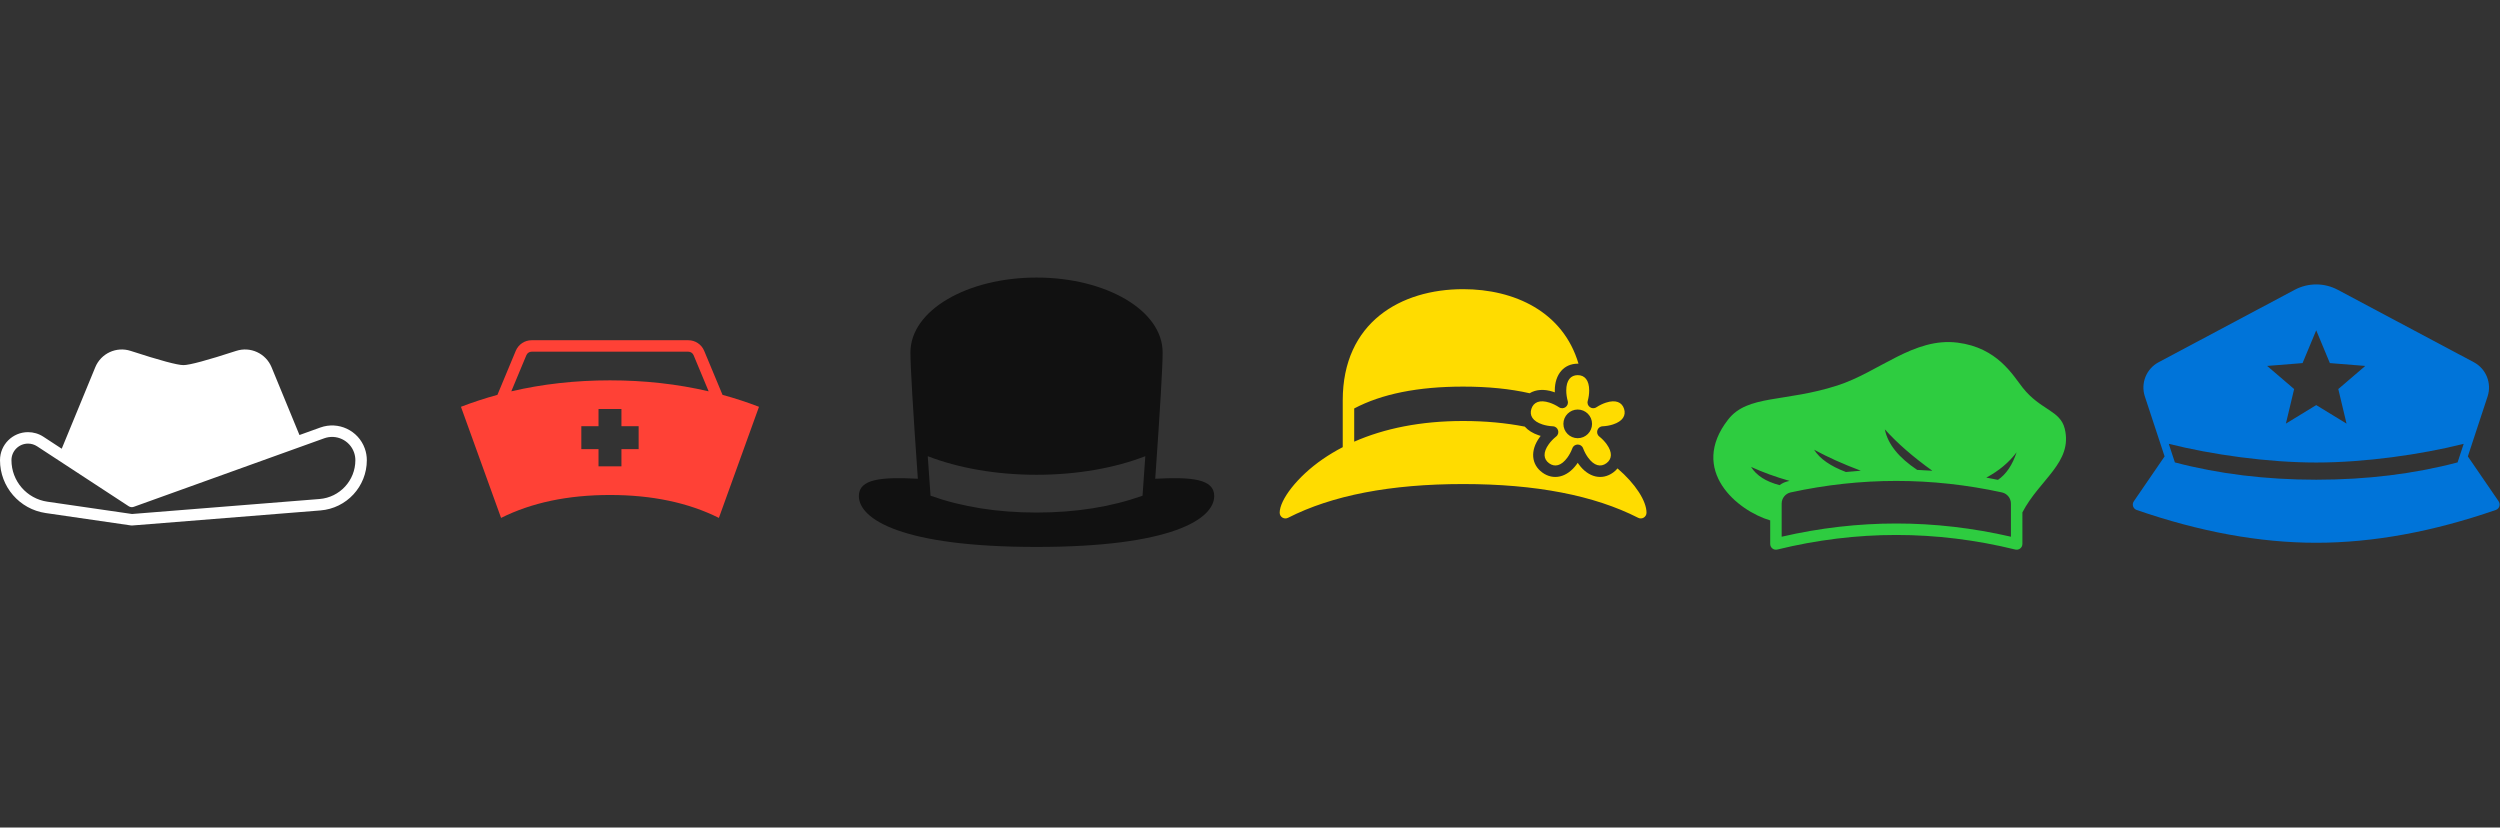 <?xml version="1.0" encoding="UTF-8" standalone="no"?>
<!-- Created with Inkscape (http://www.inkscape.org/) -->

<svg
   xmlns:dc="http://purl.org/dc/elements/1.1/"
   xmlns:cc="http://creativecommons.org/ns#"
   xmlns:rdf="http://www.w3.org/1999/02/22-rdf-syntax-ns#"
   xmlns:svg="http://www.w3.org/2000/svg"
   xmlns="http://www.w3.org/2000/svg"
   xmlns:sodipodi="http://sodipodi.sourceforge.net/DTD/sodipodi-0.dtd"
   xmlns:inkscape="http://www.inkscape.org/namespaces/inkscape"
   width="180.138mm"
   height="59.629mm"
   viewBox="0 0 180.138 59.629"
   version="1.1"
   id="svg8"
   inkscape:version="0.92.4 5da689c313, 2019-01-14"
   sodipodi:docname="six_hats.svg">
  <rect x="0" y="0" width="180.138" height="59.629" fill="#333333" stroke="none"/>
  <defs
     id="defs2" />
  <sodipodi:namedview
     id="base"
     pagecolor="#ffffff"
     bordercolor="#666666"
     borderopacity="1.0"
     inkscape:pageopacity="0.0"
     inkscape:pageshadow="2"
     inkscape:zoom="1.979899"
     inkscape:cx="334.84162"
     inkscape:cy="103.37066"
     inkscape:document-units="mm"
     inkscape:current-layer="layer1"
     showgrid="false"
     inkscape:pagecheckerboard="true"
     fit-margin-top="20"
     fit-margin-left="0"
     fit-margin-right="0"
     fit-margin-bottom="20"
     inkscape:window-width="1920"
     inkscape:window-height="1014"
     inkscape:window-x="1920"
     inkscape:window-y="34"
     inkscape:window-maximized="1" />
  <g
     inkscape:label="Layer 1"
     inkscape:groupmode="layer"
     id="layer1"
     transform="translate(-17.598,-100.234)">
    <g
       style="fill:#111111"
       id="g1028"
       transform="matrix(0.413,0,0,0.413,79.07,118.581)">
      <g
         id="g1015"
         style="fill:none;fill-rule:evenodd;stroke:none;stroke-width:1">
        <g
           id="g1013"
           transform="translate(-408,-248)">
          <path
             id="path1011"
             d="M 419.291,287.101 C 418.43,274.868 418,267.538 418,265.065 418,257.701 427.923,252 440,252 c 12.077,0 22,5.701 22,13.065 0,2.473 -0.43,9.802 -1.291,22.036 C 467.026,286.772 471,287.115 471,290.112 471,294.167 463.48,299 440,299 c -23.48,0 -31,-4.833 -31,-8.888 0,-2.997 3.974,-3.34 10.291,-3.011 z m 1.731,-3.934 c 0.146,2.122 0.307,4.421 0.484,6.897 C 427.016,292.02 433.179,293 440,293 c 6.821,0 12.984,-0.98 18.493,-2.936 0.177,-2.476 0.338,-4.775 0.484,-6.897 -5.244,2.033 -11.828,3.243 -18.978,3.243 -7.149,0 -13.733,-1.21 -18.978,-3.243 z"
             inkscape:connector-curvature="0"
             style="fill:#111111;fill-rule:nonzero" />
        </g>
      </g>
    </g>
    <g
       style="fill:#0074d9"
       id="g1051"
       transform="matrix(0.413,0,0,0.413,171.278,117.454)">
      <g
         id="g1038"
         style="fill:none;fill-rule:evenodd;stroke:none;stroke-width:1">
        <g
           id="g1036"
           transform="translate(-408,-168)">
          <path
             id="path1034"
             d="m 466.453,205.934 5.372,7.834 c 0.373,0.544 0.126,1.295 -0.498,1.511 C 460.302,219.091 449.859,221 440,221 c -9.859,0 -20.302,-1.909 -31.327,-5.722 -0.624,-0.216 -0.871,-0.966 -0.498,-1.511 l 5.372,-7.834 -3.443,-10.454 c -0.761,-2.311 0.252,-4.835 2.4,-5.978 l 23.737,-12.634 c 2.35,-1.251 5.168,-1.251 7.518,0 l 23.737,12.634 c 2.148,1.143 3.161,3.667 2.4,5.978 z M 465.728,203.74 C 458.204,205.63 448.449,207 440,207 c -8.449,0 -18.204,-1.37 -25.728,-3.26 l 1.067,3.24 C 422.977,208.993 431.197,210 440,210 c 8.803,0 17.023,-1.007 24.661,-3.02 z m -25.729,-6.76 5.29,3.231 -1.438,-6.03 4.708,-4.033 -6.179,-0.495 -2.381,-5.723 -2.381,5.723 -6.179,0.495 4.708,4.033 -1.438,6.03 z"
             inkscape:connector-curvature="0"
             style="fill:#0074d9;fill-rule:nonzero" />
        </g>
      </g>
    </g>
    <g
       style="fill:#2ecc40"
       id="g1074"
       transform="matrix(0.413,0,0,0.413,140.607,119.606)">
      <g
         id="g1061"
         style="fill:none;fill-rule:evenodd;stroke:none;stroke-width:1">
        <g
           id="g1059"
           transform="translate(-88,-168)">
          <path
             id="path1057"
             d="m 99,211.888 c -5.688,-1.666 -14.273,-8.722 -7.33,-17.61 3.404,-4.357 9.859,-2.962 19.058,-5.931 7.272,-2.347 13.332,-8.429 20.949,-7.474 6.964,0.873 9.647,5.673 11.373,7.859 3.103,3.93 6.553,3.935 7.337,7.156 1.433,5.888 -4.392,8.84 -7.386,14.599 V 216 c 0,0.649 -0.608,1.126 -1.238,0.971 -6.923,-1.695 -13.843,-2.543 -20.762,-2.543 -6.919,0 -13.839,0.847 -20.762,2.543 C 99.608,217.126 99,216.649 99,216 Z m 1.627,-6.152 c 0.443,-0.326 0.958,-0.565 1.523,-0.688 0.078,-0.017 0.157,-0.034 0.235,-0.051 -2.427,-0.686 -4.669,-1.499 -6.726,-2.44 0.94,1.502 2.596,2.561 4.968,3.178 z m 11.584,-2.291 c 0.868,-0.088 1.735,-0.163 2.603,-0.225 -3.073,-1.152 -5.791,-2.373 -8.155,-3.663 0.978,1.562 2.829,2.858 5.552,3.887 z m 12.433,-0.369 c 0.883,0.037 1.766,0.088 2.649,0.152 C 123.926,200.82 121.162,198.411 119,196 c 0.511,2.555 2.392,4.913 5.644,7.077 z m 12.063,1.346 c 0.677,0.123 1.353,0.253 2.03,0.391 1.426,-0.968 2.512,-2.572 3.257,-4.814 -1.323,1.767 -3.085,3.241 -5.287,4.422 z M 141,208.957 c 0,-0.941 -0.656,-1.755 -1.575,-1.954 C 133.282,205.667 127.141,205 121,205 c -6.141,0 -12.282,0.667 -18.425,2.003 -0.919,0.2 -1.575,1.013 -1.575,1.954 l -1e-5,5.778 c 6.665,-1.537 13.332,-2.306 20,-2.306 6.668,0 13.335,0.769 20,2.306 z"
             inkscape:connector-curvature="0"
             style="fill:#2ecc40;fill-rule:nonzero" />
        </g>
      </g>
    </g>
    <g
       style="fill:#ff4136"
       id="g1097"
       transform="matrix(0.413,0,0,0.413,48.334,118.967)">
      <g
         id="g1084"
         style="fill:none;fill-rule:evenodd;stroke:none;stroke-width:1">
        <g
           id="g1082"
           transform="translate(-728,-168)">
          <path
             id="path1080"
             d="m 740.362,191.531 3.202,-7.685 C 744.03,182.728 745.122,182 746.333,182 h 27.333 c 1.211,0 2.303,0.728 2.769,1.846 l 3.202,7.685 c 2.166,0.591 4.286,1.286 6.362,2.084 L 779,213 c -5.333,-2.667 -11.667,-4 -19,-4 -7.333,0 -13.667,1.333 -19,4 l -7,-19.385 c 2.076,-0.798 4.197,-1.493 6.362,-2.084 z m 2.422,-0.614 C 748.246,189.639 753.985,189 760,189 c 6.015,0 11.754,0.639 17.215,1.917 l -2.626,-6.302 C 774.434,184.243 774.07,184 773.667,184 h -27.333 c -0.404,0 -0.768,0.243 -0.923,0.615 z M 762,197 v -3 h -4 v 3 h -3 v 4 h 3 v 3 h 4 v -3 h 3 v -4 z"
             inkscape:connector-curvature="0"
             style="fill:#ff4136;fill-rule:nonzero" />
        </g>
      </g>
    </g>
    <g
       style="fill:#ffffff"
       id="g1120"
       transform="matrix(0.413,0,0,0.413,17.598,120.753)">
      <g
         id="g1107"
         style="fill:none;fill-rule:evenodd;stroke:none;stroke-width:1">
        <g
           id="g1105"
           transform="translate(-248,-248)">
          <path
             id="path1103"
             d="m 300.247,274.216 3.643,-1.311 c 3.148,-1.133 6.619,0.501 7.752,3.65 0.237,0.658 0.358,1.352 0.358,2.051 0,4.585 -3.523,8.401 -8.094,8.767 l -32.827,2.625 c -0.074,0.006 -0.15,0.004 -0.224,-0.007 l -14.879,-2.163 C 251.397,287.161 248,283.234 248,278.605 c 0,-2.702 2.19,-4.892 4.892,-4.892 0.951,0 1.882,0.277 2.678,0.798 l 3.2,2.093 5.854,-14.217 c 0.995,-2.418 3.685,-3.66 6.171,-2.851 5.08,1.654 8.149,2.481 9.206,2.481 1.057,0 4.126,-0.827 9.206,-2.481 2.486,-0.809 5.176,0.433 6.171,2.851 z m 3.5,11.163 C 307.278,285.096 310,282.148 310,278.605 c 0,-0.468 -0.081,-0.933 -0.24,-1.374 -0.759,-2.109 -3.084,-3.204 -5.193,-2.445 l -33.229,11.956 c -0.295,0.106 -0.623,0.068 -0.886,-0.104 l -15.978,-10.453 c -0.471,-0.308 -1.021,-0.472 -1.583,-0.472 -1.597,0 -2.892,1.295 -2.892,2.892 0,3.635 2.668,6.719 6.265,7.242 l 14.767,2.147 z"
             inkscape:connector-curvature="0"
             style="fill:#ffffff;fill-rule:nonzero" />
        </g>
      </g>
    </g>
    <g
       style="fill:#ffdc00"
       id="g1143"
       transform="matrix(0.413,0,0,0.413,109.806,116.527)">
      <g
         id="g1130"
         style="fill:none;fill-rule:evenodd;stroke:none;stroke-width:1">
        <g
           id="g1128"
           transform="translate(-248,-88)">
          <path
             id="path1126"
             d="m 300.133,112.002 c -0.045,-0.001 -0.089,-0.002 -0.135,-0.002 -2.375,0 -4,1.825 -4,4.682 0,0.107 0.002,0.214 0.006,0.322 -0.101,-0.037 -0.202,-0.072 -0.304,-0.105 -1.601,-0.52 -3.035,-0.393 -4.094,0.261 C 288.202,116.386 284.333,116 280,116 c -7.858,0 -14.191,1.271 -19,3.812 v 5.796 C 266.244,123.302 272.6,122 280,122 c 3.879,0 7.469,0.339 10.757,0.979 0.58,0.653 1.413,1.183 2.472,1.527 0.101,0.033 0.204,0.064 0.308,0.093 -0.067,0.085 -0.132,0.17 -0.194,0.256 -1.679,2.312 -1.438,4.742 0.484,6.139 1.922,1.396 4.308,0.875 5.987,-1.437 0.063,-0.086 0.124,-0.174 0.184,-0.264 0.06,0.09 0.121,0.178 0.184,0.264 1.679,2.312 4.066,2.833 5.987,1.437 0.299,-0.217 0.557,-0.459 0.773,-0.722 3.141,2.697 5.057,5.694 5.057,7.727 0,0.747 -0.789,1.23 -1.454,0.891 C 302.853,134.971 292.671,133 280,133 c -12.671,0 -22.853,1.971 -30.546,5.891 C 248.789,139.23 248,138.747 248,138 c 0,-2.226 3.033,-6.261 7.52,-9.352 1.09,-0.751 2.251,-1.447 3.48,-2.084 v -8.165 C 259,104.763 269.152,99 280,99 c 8.966,0 17.457,3.937 20.133,13.002 z m -1.88,6.503 c -0.166,-0.604 -0.255,-1.234 -0.255,-1.824 0,-1.801 0.784,-2.682 2,-2.682 1.216,0 2,0.881 2,2.682 0,0.589 -0.088,1.219 -0.255,1.824 -0.244,0.89 0.744,1.608 1.514,1.1 0.524,-0.345 1.095,-0.623 1.656,-0.806 1.713,-0.557 2.793,-0.083 3.168,1.073 0.376,1.156 -0.22,2.174 -1.932,2.731 -0.561,0.182 -1.187,0.293 -1.813,0.321 -0.922,0.042 -1.299,1.204 -0.578,1.78 0.49,0.391 0.931,0.849 1.278,1.326 1.059,1.457 0.942,2.63 -0.042,3.345 -0.984,0.715 -2.135,0.463 -3.194,-0.994 -0.346,-0.477 -0.645,-1.038 -0.866,-1.625 -0.325,-0.863 -1.546,-0.863 -1.871,0 -0.221,0.587 -0.519,1.148 -0.866,1.625 -1.059,1.457 -2.21,1.709 -3.194,0.994 -0.984,-0.715 -1.1,-1.888 -0.042,-3.345 0.346,-0.477 0.788,-0.934 1.278,-1.326 0.721,-0.576 0.343,-1.738 -0.578,-1.78 -0.626,-0.029 -1.252,-0.139 -1.813,-0.321 -1.713,-0.557 -2.308,-1.574 -1.932,-2.731 0.376,-1.156 1.455,-1.63 3.168,-1.073 0.561,0.182 1.132,0.461 1.656,0.806 0.77,0.507 1.758,-0.21 1.514,-1.1 z M 299.998,125 c 1.381,0 2.5,-1.119 2.5,-2.5 0,-1.381 -1.119,-2.5 -2.5,-2.5 -1.381,0 -2.5,1.119 -2.5,2.5 0,1.381 1.119,2.5 2.5,2.5 z"
             inkscape:connector-curvature="0"
             style="fill:#ffdc00;fill-rule:nonzero" />
        </g>
      </g>
    </g>
  </g>
</svg>
